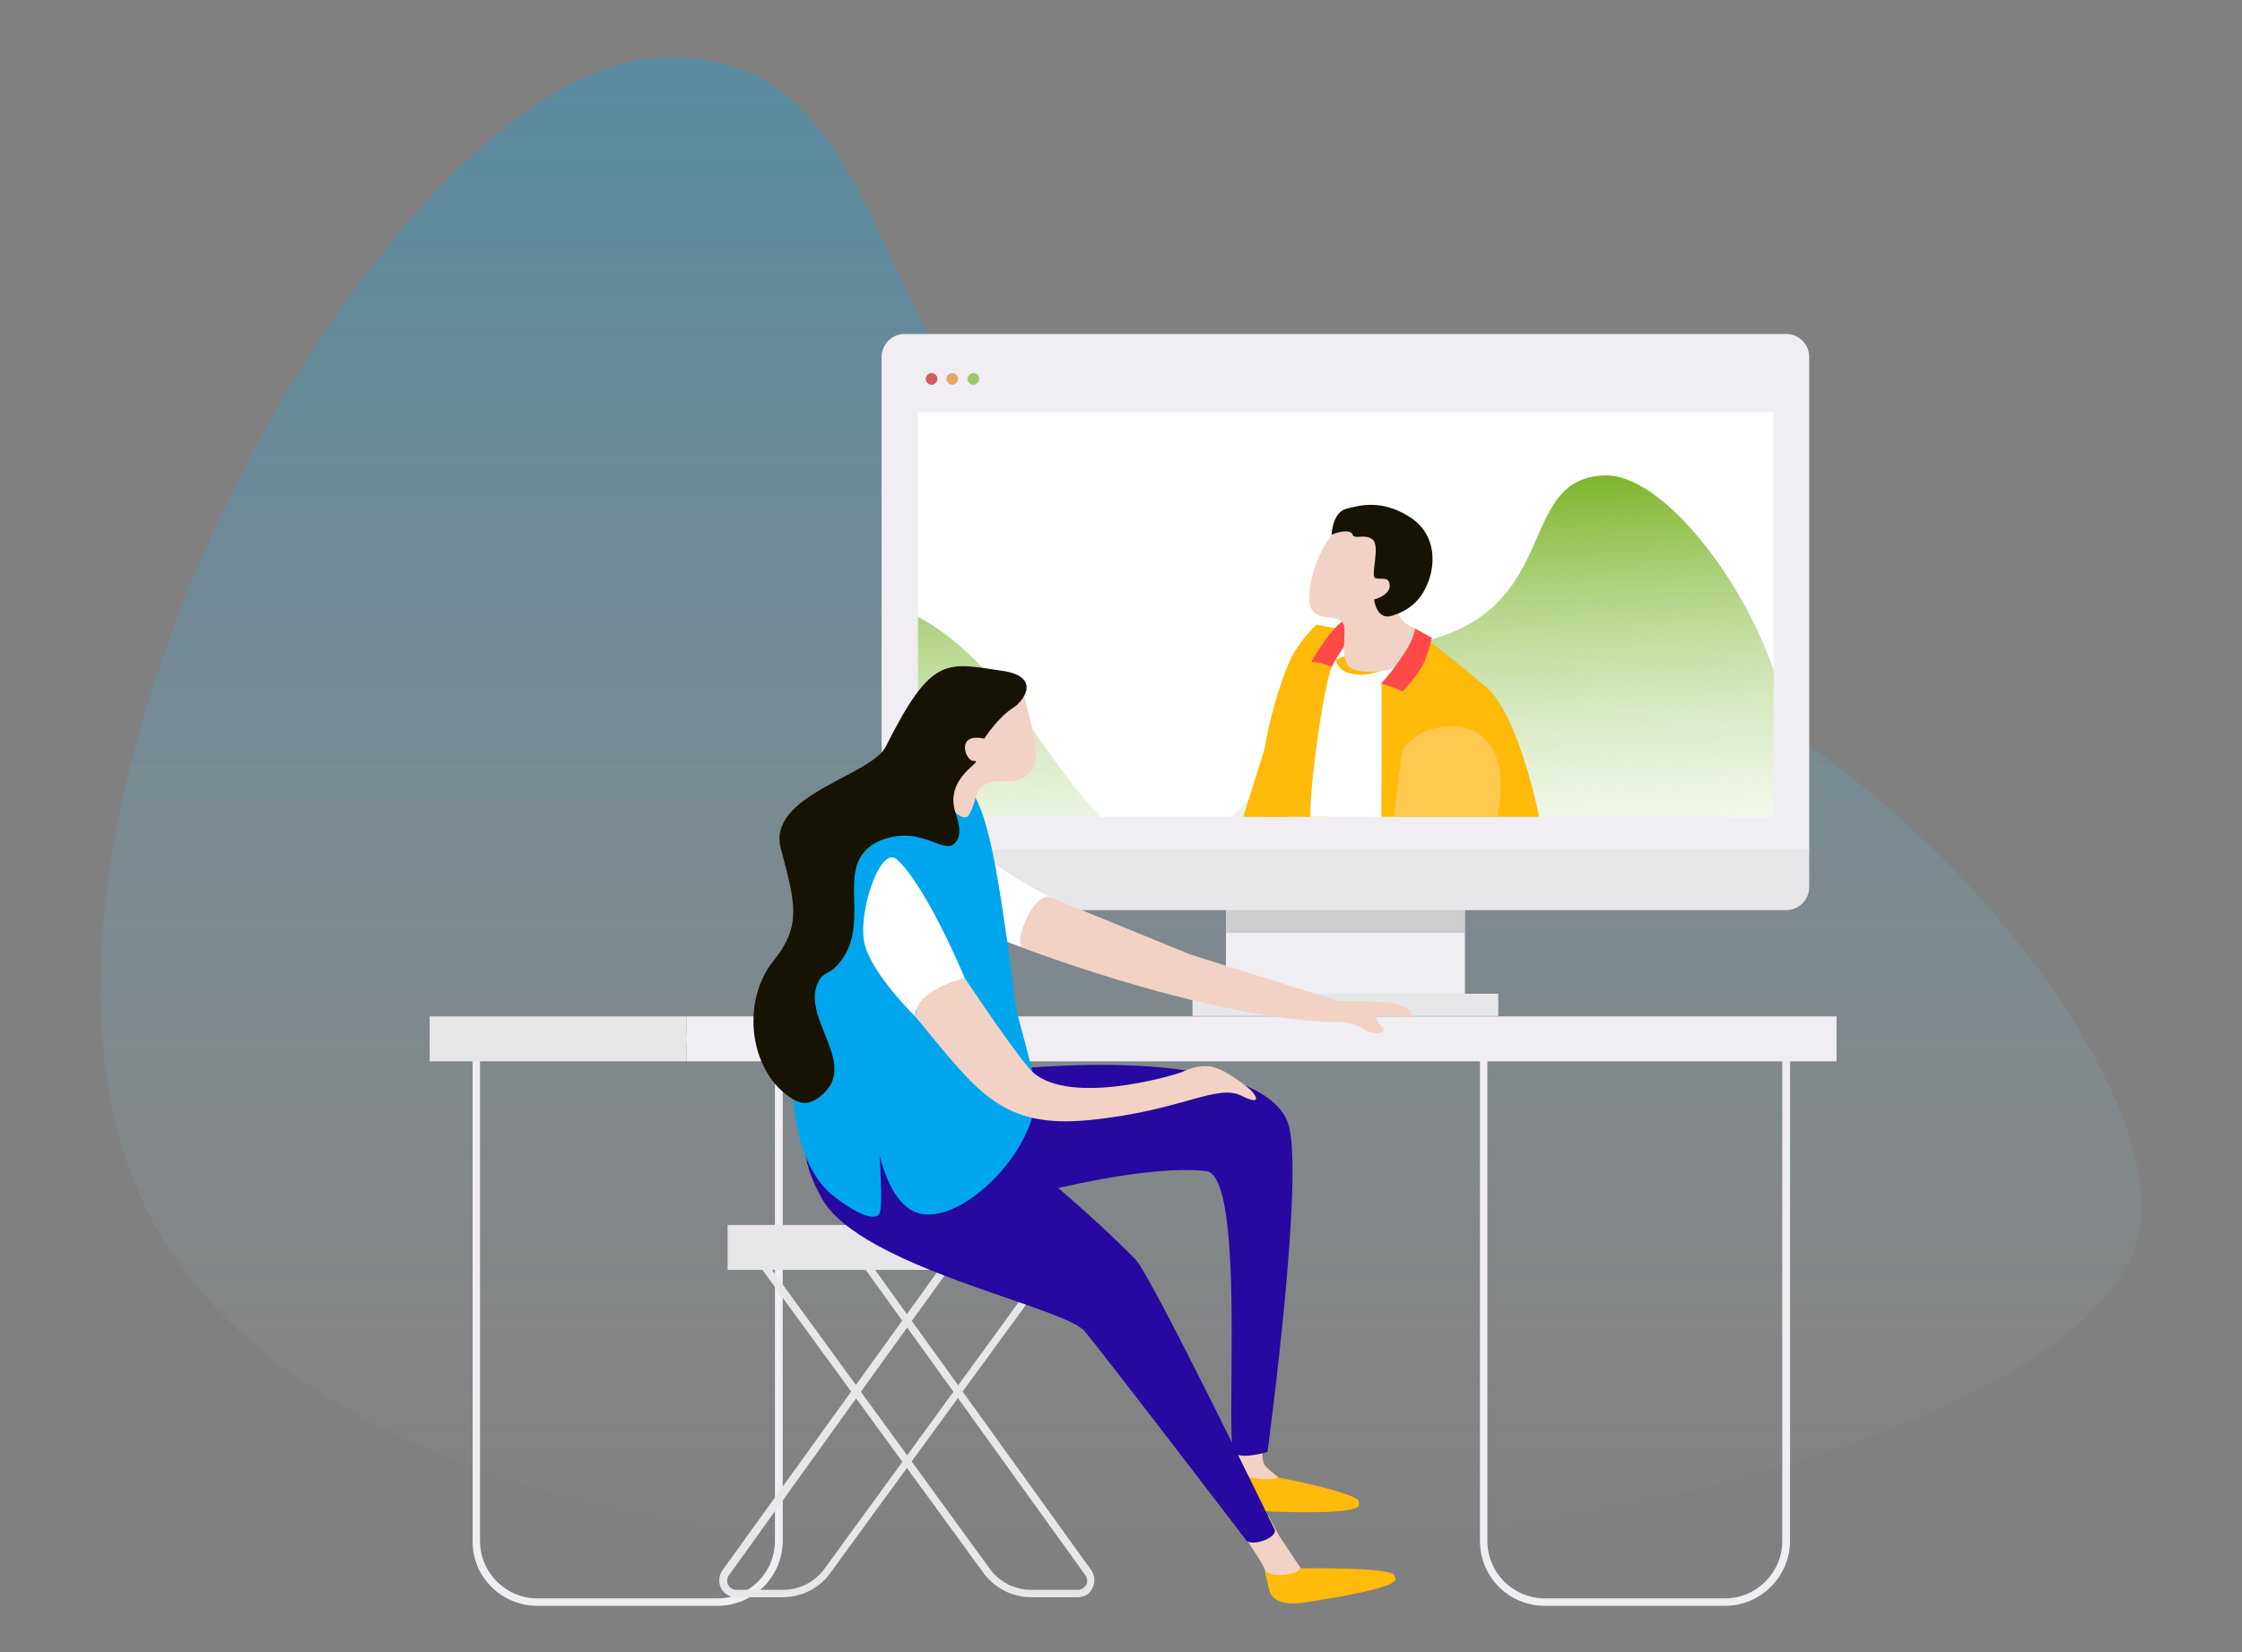 <?xml version="1.0" encoding="utf-8"?>
<!-- Generator: Adobe Illustrator 22.1.0, SVG Export Plug-In . SVG Version: 6.00 Build 0)  -->
<svg version="1.1" id="_x2014_ÎÓÈ_x5F_1" xmlns="http://www.w3.org/2000/svg" xmlns:xlink="http://www.w3.org/1999/xlink"
	 x="0px" y="0px" viewBox="0 0 574 423" style="enable-background:new 0 0 574 423;" xml:space="preserve">
<rect x="0" y="0" width="574" height="423" fill="#808080" stroke="none"/>
<style type="text/css">
	.st0{opacity:0.3;fill:url(#SVGID_1_);enable-background:new    ;}
	.st1{fill:#FFFFFF;}
	.st2{fill:#F0EDF3;}
	.st3{fill:#CDCCCE;}
	.st4{fill:#E7E6E8;}
	.st5{fill:#D25D60;}
	.st6{fill:#E5A866;}
	.st7{fill:#9FC768;}
	.st8{clip-path:url(#SVGID_3_);}
	.st9{fill:url(#SVGID_4_);}
	.st10{fill:#F1D2C4;}
	.st11{fill:#F6511D;}
	.st12{fill:#FFBA0A;}
	.st13{fill:#FF4949;}
	.st14{fill:#161303;}
	.st15{fill:#FFC950;}
	.st16{fill:#2708A0;}
	.st17{fill:#00A6ED;}
</style>
<linearGradient id="SVGID_1_" gradientUnits="userSpaceOnUse" x1="317.674" y1="45.614" x2="317.674" y2="-339.307" gradientTransform="matrix(1 0 0 1 -30.674 354)">
	<stop  offset="0" style="stop-color:#FFFFFF;stop-opacity:0"/>
	<stop  offset="2.168840e-02" style="stop-color:#F6FCFE;stop-opacity:2.168840e-02"/>
	<stop  offset="0.183" style="stop-color:#B6E5FA;stop-opacity:0.183"/>
	<stop  offset="0.342" style="stop-color:#7ED2F6;stop-opacity:0.342"/>
	<stop  offset="0.494" style="stop-color:#51C2F3;stop-opacity:0.494"/>
	<stop  offset="0.64" style="stop-color:#2EB6F0;stop-opacity:0.64"/>
	<stop  offset="0.776" style="stop-color:#15ADEE;stop-opacity:0.776"/>
	<stop  offset="0.9" style="stop-color:#05A8ED;stop-opacity:0.9"/>
	<stop  offset="1" style="stop-color:#00A6ED"/>
</linearGradient>
<path class="st0" d="M36,306.4C-8.2,208.4,100.5,16,170,14.7c80.9-1.6,31.6,136.7,193.9,139.9c99.3,2,192.7,115.6,183.8,160.6
	C530.7,401.2,103.1,455.1,36,306.4z"/>
<g>
	<g>
		<rect x="313.9" y="229.9" class="st1" width="61.1" height="28.5"/>
	</g>
	<rect x="313.9" y="229.9" class="st2" width="61.1" height="28.5"/>
	<g>
		<polygon class="st3" points="313.9,238.8 375,238.8 375,232 371.6,229 317.3,229 313.9,232 		"/>
	</g>
	<g>
		<rect x="305.3" y="254.4" class="st4" width="78.3" height="5.7"/>
	</g>
	<g>
		<path class="st4" d="M225.7,217.2v9.9c0,3.3,2.7,5.9,5.9,5.9h225.7c3.3,0,5.9-2.7,5.9-5.9v-9.9H225.7z"/>
	</g>
	<g>
		<path class="st2" d="M457.3,85.5H231.6c-3.3,0-5.9,2.7-5.9,5.9v126h237.5v-126C463.2,88.1,460.5,85.5,457.3,85.5z"/>
	</g>
	<g>
		<polygon class="st2" points="234.6,138.9 234.6,94.2 454.3,94.2 454.3,121.7 		"/>
	</g>
	<g>
		<rect x="234.6" y="94.2" class="st2" width="219.8" height="5.6"/>
	</g>
	<g>
		<path class="st5" d="M240,97c0,0.8-0.7,1.5-1.5,1.5S237,97.8,237,97s0.7-1.5,1.5-1.5S240,96.2,240,97z"/>
	</g>
	<g>
		<path class="st6" d="M245.3,97c0,0.8-0.7,1.5-1.5,1.5s-1.5-0.7-1.5-1.5s0.7-1.5,1.5-1.5S245.3,96.2,245.3,97z"/>
	</g>
	<g>
		<path class="st7" d="M250.7,97c0,0.8-0.7,1.5-1.5,1.5s-1.5-0.7-1.5-1.5s0.7-1.5,1.5-1.5C250.1,95.5,250.7,96.2,250.7,97z"/>
	</g>
	<rect x="235" y="105.5" class="st1" width="219.1" height="103.6"/>
	<g>
		<g>
			<defs>
				<rect id="SVGID_2_" x="235" y="105.5" width="219.1" height="103.6"/>
			</defs>
			<clipPath id="SVGID_3_">
				<use xlink:href="#SVGID_2_"  style="overflow:visible;"/>
			</clipPath>
			<g class="st8">
				
					<linearGradient id="SVGID_4_" gradientUnits="userSpaceOnUse" x1="828.671" y1="-116.615" x2="828.671" y2="-247.179" gradientTransform="matrix(-0.999 4.948876e-02 4.948876e-02 0.999 1144.076 332.863)">
					<stop  offset="0" style="stop-color:#FFFFFF;stop-opacity:0"/>
					<stop  offset="2.168840e-02" style="stop-color:#F6FCFE;stop-opacity:2.168840e-02"/>
					<stop  offset="1" style="stop-color:#7DB52B"/>
				</linearGradient>
				<path class="st9" d="M158.2,221.2c-5.9-21.8,29.6-71.8,59.5-68.7c0.3,0,0.6,0.1,0.9,0.1c42.7,5.6,52.9,64.2,78.8,63.7
					c30.9-0.5,33.6-48.8,55-50.3c50.6-3.5,33.2-43.5,58.5-44.3c20.4-0.6,55.4,53.9,46.1,84.1C436.4,272.7,171.9,271.7,158.2,221.2z"
					/>
				<g>
					<g>
						<polygon class="st1" points="324.1,438.8 324.4,442.8 319.7,448 315,445.3 315.1,443.2 314.5,438.8 						"/>
						<path class="st1" d="M371.1,440.3l0.5,4l-5.1,4.2c0,0-3.6-2-3.9-2.2c-0.3-0.1-2.2-6.5-2.2-6.5L371.1,440.3z"/>
						<path class="st10" d="M311.2,235.8l-9.3,17.6c0,0-9.4,5.9-6.7,12.5c2.7,6.5,9.1,7.5,10.9,6.4c1.8-1,11.7-36,11.7-36
							L311.2,235.8z"/>
						<path class="st11" d="M384.2,253.4c-5.5,49.2-11.6,62.5-17.5,98.3c-3.1,19.3,0.3,46,4.9,88.4c0.4,3.6-13.5,3.4-14.5,0
							c-9.3-32-21.1-73.9-23.3-90c-2.8-20.4-0.7-60.3-0.7-60.3l12.5-44.5L384.2,253.4z"/>
						<path class="st11" d="M329.4,237.6c-20.5,45.1-23.7,80.3-25.9,99.7c-3.2,27.8,4.1,51.7,8.9,101.2c0.3,3.1,12.3,3.1,12.4,0
							c1.1-45.1,1.2-93.1,8.3-110.9c6-15.1,19-36.4,19-36.4l14.7-40.7L329.4,237.6z"/>
						<polygon class="st12" points="329.3,174.2 312.4,227.8 302.9,246.2 317.5,247.4 347.8,198.5 359.7,161.5 						"/>
						<path class="st1" d="M355.1,264.7c-22.1,0-26.2-7.8-26.2-7.8l0.4-58.5c0,0,5.3-28.4,5.1-28.6c-0.2-0.2,7.7-8,7.5-4.6
							s-0.4,6.9,5.5,7.5s14.5-4.9,14.5-4.9l-2.4,9.2L355.1,264.7z"/>
						<polygon class="st13" points="302.9,246.2 307.3,237.6 322.1,239.9 317.5,247.4 						"/>
						<path class="st12" d="M341.8,168.4c-2.7,4.7-6.2,30.7-6.3,39.3c-0.1,8.6-1.1,30.1-3.3,44.8c-1.1,7.9-17.6,48.9-17.6,48.9
							s-10.5-4.9-10.5-12.1c0-8.8,20.8-34.6,18.7-85c-0.6-13.3,5.6-32.4,8.5-37.2s5.8-7.2,5.8-7.2l4.6,0.9L341.8,168.4z"/>
						<path class="st12" d="M353.7,175.1c0,0,0.5,123.2-3.7,137.4c0,0,41.1-7,44.4-17.8c11.3-37.5,0.1-107.2-14.2-119.1
							c-13-10.8-16.1-12.7-16.1-12.7l-3.8,11.5L353.7,175.1z"/>
						<path class="st13" d="M346.3,162.3c-4.6,6.5-5.4,8.5-5.4,8.5s-2.7-1.5-5.2-1.3c0,0,5.4-9.8,9.6-11.4
							C349.7,156.5,346.3,162.3,346.3,162.3z"/>
						<path class="st10" d="M362.4,160.9c-14-5.1,9.3-22.3-6.6-28.3c-16-6-22.1,18-20.3,22.7c1.8,4.6,8.1,1,8.7,5.4
							c0.1,0.6-0.2,5.4-0.1,6c0.3,3.7,1.2,4.9,5,5.2l0,0c3,0.3,6-0.1,8.9-1.2l4.1-1.6L362.4,160.9z"/>
						<path class="st13" d="M366.6,163.3c-1.5,5.6-2,7.8-7.5,13.7c0,0-4.6-2-5.6-1.9c0,0,3.2-3.3,6.5-8.6c2.1-3.3,2.3-5.6,2.3-5.6
							L366.6,163.3z"/>
						<path class="st13" d="M385.1,264.1l1.1,5.2c0,0-6.6,4.2-25.7,8v-5.7C360.4,271.7,378.3,268.1,385.1,264.1z"/>
						<polygon class="st13" points="315.5,258.5 318.6,264.7 313.2,267.3 311.5,261.6 						"/>
						<path class="st14" d="M340.9,136.9c2.3-1,5-1.3,5.4,0s3.3-0.4,5.2,1.3c1.9,1.8-0.7,9.3,0.6,9.8c1.5,0.5,3.6-0.6,3.7,1.9
							s-4,3.6-4,3.6s0.6,5.5,4.7,4.1c4-1.3,7-3.5,8.9-8c2-4.5,2.7-12.6-4.4-17.2c-7.2-4.6-12.7-3.1-16.5-2.1
							C341.1,131.4,340.9,136.9,340.9,136.9z"/>
						<path class="st10" d="M294.9,265c0.5,5.1,0.5,6.1,2,5.8c1.5-0.3,1.2-9.8,1.2-9.8L294.9,265z"/>
						<path class="st14" d="M315.9,452.4c5.1-0.9,9.5-1.6,9-5.7c-0.1-1.2-0.5-4-0.5-4c-2.1,1.6-9,2-9.3,0.5c0,0-25,8.1-25.7,10.6
							c0,0.1,0,0.9,0,1.1C290,457.3,310.9,453.4,315.9,452.4z"/>
						<path class="st14" d="M361.6,458c1.9-0.6,11-5,10.5-9.1c-0.1-1.2-0.6-5.1-0.6-5.1c-1.3,2.9-8.6,2.8-8.9,2.6
							c0,0-12.5,7.6-13.2,10.1c0,0.1,0,0.9,0,1.1C350,460.1,356.8,459.8,361.6,458z"/>
					</g>
					<g>
						<path class="st15" d="M351.2,254.7c0,0,5.6-45.3,7.6-61.3c1-7.7,24-14.2,25.4,5.9c1,14.1-12.4,46.5-16.2,55.2
							c-0.7,1.8-12.5,12.2-16.1,16.1l-6.7-6.7L351.2,254.7z"/>
						<path class="st10" d="M316.6,302.5l6.4-8.6c0,0-2.6,0.1-4.1-0.3s-1.9-2.2,0.1-1.9c2.1,0.3,6.8-1.5,6.8-1.5l19.6-26.3l6.7,6.7
							c-8.5,8.2-21.3,19.2-22.9,22C320.6,307.7,316.6,302.5,316.6,302.5z"/>
						<polygon class="st13" points="350.1,256.4 358.2,264.5 350.9,271.7 344.2,264.9 						"/>
					</g>
				</g>
			</g>
		</g>
	</g>
</g>
<g>
	<path class="st2" d="M378.9,394.5V265h79.4v129.4c0,9.2-7.5,16.7-16.7,16.7h-46.1C386.3,411.1,378.9,403.7,378.9,394.5z M380.8,267
		v127.5c0,8.1,6.6,14.7,14.7,14.7h46.1c8.1,0,14.7-6.6,14.7-14.7V267H380.8z"/>
	<path class="st2" d="M121,394.5V265h79.4v129.4c0,9.2-7.5,16.7-16.7,16.7h-46.1C128.4,411.1,120.9,403.7,121,394.5z M122.9,267
		v127.5c0,8.1,6.6,14.7,14.7,14.7h46.1c8.1,0,14.7-6.6,14.7-14.7V267H122.9z"/>
	<rect x="110" y="260.2" class="st4" width="65.8" height="11.5"/>
	<rect x="175.8" y="260.2" class="st2" width="294.4" height="11.5"/>
</g>
<g>
	<g>
		<path class="st4" d="M276,408.9h-12c-4.8,0-9.3-2.3-12.2-6.2l-61.5-84.3l27.4-2.1l61.7,85.7c0.9,1.3,1.1,3,0.3,4.5
			C279.1,408,277.6,408.9,276,408.9z M194.1,320.2l59.3,81.4c2.4,3.4,6.4,5.4,10.6,5.4h12c0.9,0,1.6-0.5,2.1-1.3
			c0.4-0.8,0.3-1.7-0.2-2.4l-61-84.8L194.1,320.2z"/>
		<path class="st4" d="M200.4,408.9h-12c-1.6,0-3.1-0.9-3.8-2.3s-0.6-3.2,0.3-4.5l61.7-85.7l27.4,2.1l-61.5,84.3
			C209.8,406.6,205.2,408.9,200.4,408.9z M247.6,318.5l-61,84.8c-0.5,0.7-0.6,1.6-0.2,2.4c0.4,0.8,1.2,1.3,2.1,1.3h12
			c4.2,0,8.1-2,10.6-5.4l59.3-81.4L247.6,318.5z"/>
		<rect x="248.3" y="313.6" class="st4" width="28.6" height="11.5"/>
		<rect x="186.3" y="313.6" class="st4" width="62" height="11.5"/>
	</g>
	<g>
		<g>
			<path class="st10" d="M258.3,241.3c0,0,48.1,19.1,83.3,20.4c0,0,3.9-0.6,7.8,1.9c1.8,1.2,6.7,1.5,4.1-1.1
				c-2.6-2.6-0.2-2.7,2.6-2.5c2.5,0.2,5.6,0.5,5.6,0.5s0.5-3.4-8-4c-8.6-0.6-9.2,0.3-12.2-0.6c-2.4-0.7-36.9-11.6-36.9-11.6
				l-41.3-16.9C263.3,227.6,255.9,235.3,258.3,241.3z"/>
			<path class="st1" d="M269.1,229.8c-3.7-1.9-7.6-4.1-11.6-6.7c-4.6-2.9-8.6-5.9-12.2-8.8c1.9,2.1,4.1,4.9,6,8.6
				c3.6,7,4.3,13.6,4.4,17.4l5.9,2.1C259.6,241.1,264.6,228,269.1,229.8z"/>
		</g>
		<path class="st10" d="M315.5,366.5l1.1,5.3c0,0,0.5,3.3,0.1,4.6c-0.4,1.3,0.2,1.9,0.2,1.9l9.6,3.8l0.7-4c0,0-3.3-2.4-3.7-3.5
			c-0.3-1.1-0.5-4-0.5-4l-0.5-6.5L315.5,366.5z"/>
		<path class="st12" d="M326,387c-5.2-0.2-10.8-2.2-10.1-6.3c0.3-1.5,0.8-4.5,0.8-4.5c2.6,3.2,10.1,2.7,10.4,2
			c0,0,20.4,3.9,20.8,6.2c0,0.1,0,0.9,0,1C347.2,387.7,330.7,387.1,326,387z"/>
		<path class="st10" d="M319.3,394.4c0,0,4.4,6.4,4.6,7.7c0.2,1.3,1.1,2,1.1,2l10.7,1.3c0,0-3.6-5.2-7.6-11.3c-1-1.4-3.3-6-3.3-6
			L319.3,394.4z"/>
		<path class="st12" d="M335,410.1c-4.9,0.8-9.2,0.6-10.1-3.3c-0.3-1.2-1.1-4.7-1.1-4.7c2.2,2.1,9.1,0.9,8.9-0.6
			c0,0,22.8-0.4,24.2,1.7c0.1,0.1,0.4,0.9,0.4,1C357.6,406.6,339.9,409.3,335,410.1z"/>
		<path class="st16" d="M240.4,276.1c32.6-5.4,82-6.4,89.2,11c4.8,11.5-5.1,84.6-5.1,84.6s-6.3,2-8.7,0.3c-2.1-5.3,3.1-71-7-72.2
			c-19.8-2.2-59.4,10-59.4,10L240.4,276.1z"/>
		<path class="st16" d="M210.4,306.8c10,17.8,62.3,27.7,67.4,34.1c8.4,10.4,41.4,53.6,41.4,53.6c2.1,1.4,8.1-1.1,7.1-3
			c0,0-31.5-64.9-35.6-69.1c-6.9-7.1-29.9-28.6-43.9-35.7c-4.6-2.4-18.2-9.9-18.2-9.9S194.1,277.5,210.4,306.8z"/>
		<path class="st17" d="M225.6,305.5c0,4.2-0.2,5.1-0.8,5.6c-2.5,1.9-10-3.7-12-5.4c-16.1-13.7-12.8-60.7,11.3-91.3
			c4.2-5.3,13.6-17.3,20.6-15.2c7.8,2.4,10.4,21.7,14.6,52.1c0.2,1.3,0.3,5.1,1.6,9.9c2.7,10,3.6,13.5,4.1,16.8
			c2.2,14.8-18.5,36.2-30.1,32.5c-1.9-0.6-6.7-2.9-9.7-14.7C225.4,298.3,225.5,301.6,225.6,305.5z"/>
		<path class="st10" d="M260.3,175.2c1.1,0.2,1.7,2.1,2.3,4.5c2.6,10.1,3.8,15.2,0.9,18.2c-0.9,0.9-1.9,1.4-2.1,1.5
			c-3.2,1.5-4.7-0.2-8.5,1.1c-3.8,1.3-2.6,4.7-4.9,8.2c-1.6,2.4-7.3-3.7-7.5-8.3c0-3-0.8-5.5,0.3-7.6c0.7-1.2,1.6-1,3.8-2.9
			c1-0.9,1.7-1.6,3.3-3.3c4.2-4.7,5.2-6,6.3-6.9c0.3-0.2,0.2-0.1,0.8-0.6C259,176,259.5,175.1,260.3,175.2z"/>
		<path class="st14" d="M256.4,171.7c10.3,1.4,5.8,7.7,3,9.5c-4,2.5-7.4,7.9-7.4,7.9c-7.4-1.7-4.9,5.8-2.7,5.7
			c3.2-0.1-7.9,4.1-4.6,13.5c1.6,4.5,0.9,6.6-0.5,7.8c-2.4,2-7-2.8-14.1-2.1c-1,0.1-5.1,0.6-8.1,3.3c-7.3,6.8,0.9,19.8-7.2,29.3
			c-2.6,3.1-3.8,2-5.2,4.6c-4.4,8.3,7.5,18.6,3,26.6c-0.3,0.5-2.4,3.7-5.8,4.5c-1,0.2-2.2,0-3.8-0.9c-11-6.6-13.6-24.8-4.9-35.5
			c7.3-9.1,5.4-15,1.8-28.7c-3.6-13.7,23.1-18.5,26.9-26.1C238.5,167.8,242.2,169.6,256.4,171.7z"/>
		<path class="st10" d="M234.3,260.2c16.1,19.4,21.9,28.9,45.1,26.5c23.2-2.4,32.1-9.3,38.4-6.2s3-1,2.2-1.6c-0.7-0.7-6.1-5-9.4-5.7
			c0,0-3-1.1-7.6,1.1c-2.8,1.2-31.2,9.4-39.6-0.9c-5.9-7.1-16.3-22.9-16.3-22.9l-11,0.1L234.3,260.2z"/>
		<path class="st1" d="M229.6,220c7.6,6.8,17.4,30.4,17.4,30.4s-12.7,2.9-12.7,9.8c0,0-10.9-10.6-12.9-18.4
			C219.4,234.2,225.3,216.2,229.6,220z"/>
	</g>
</g>
</svg>
